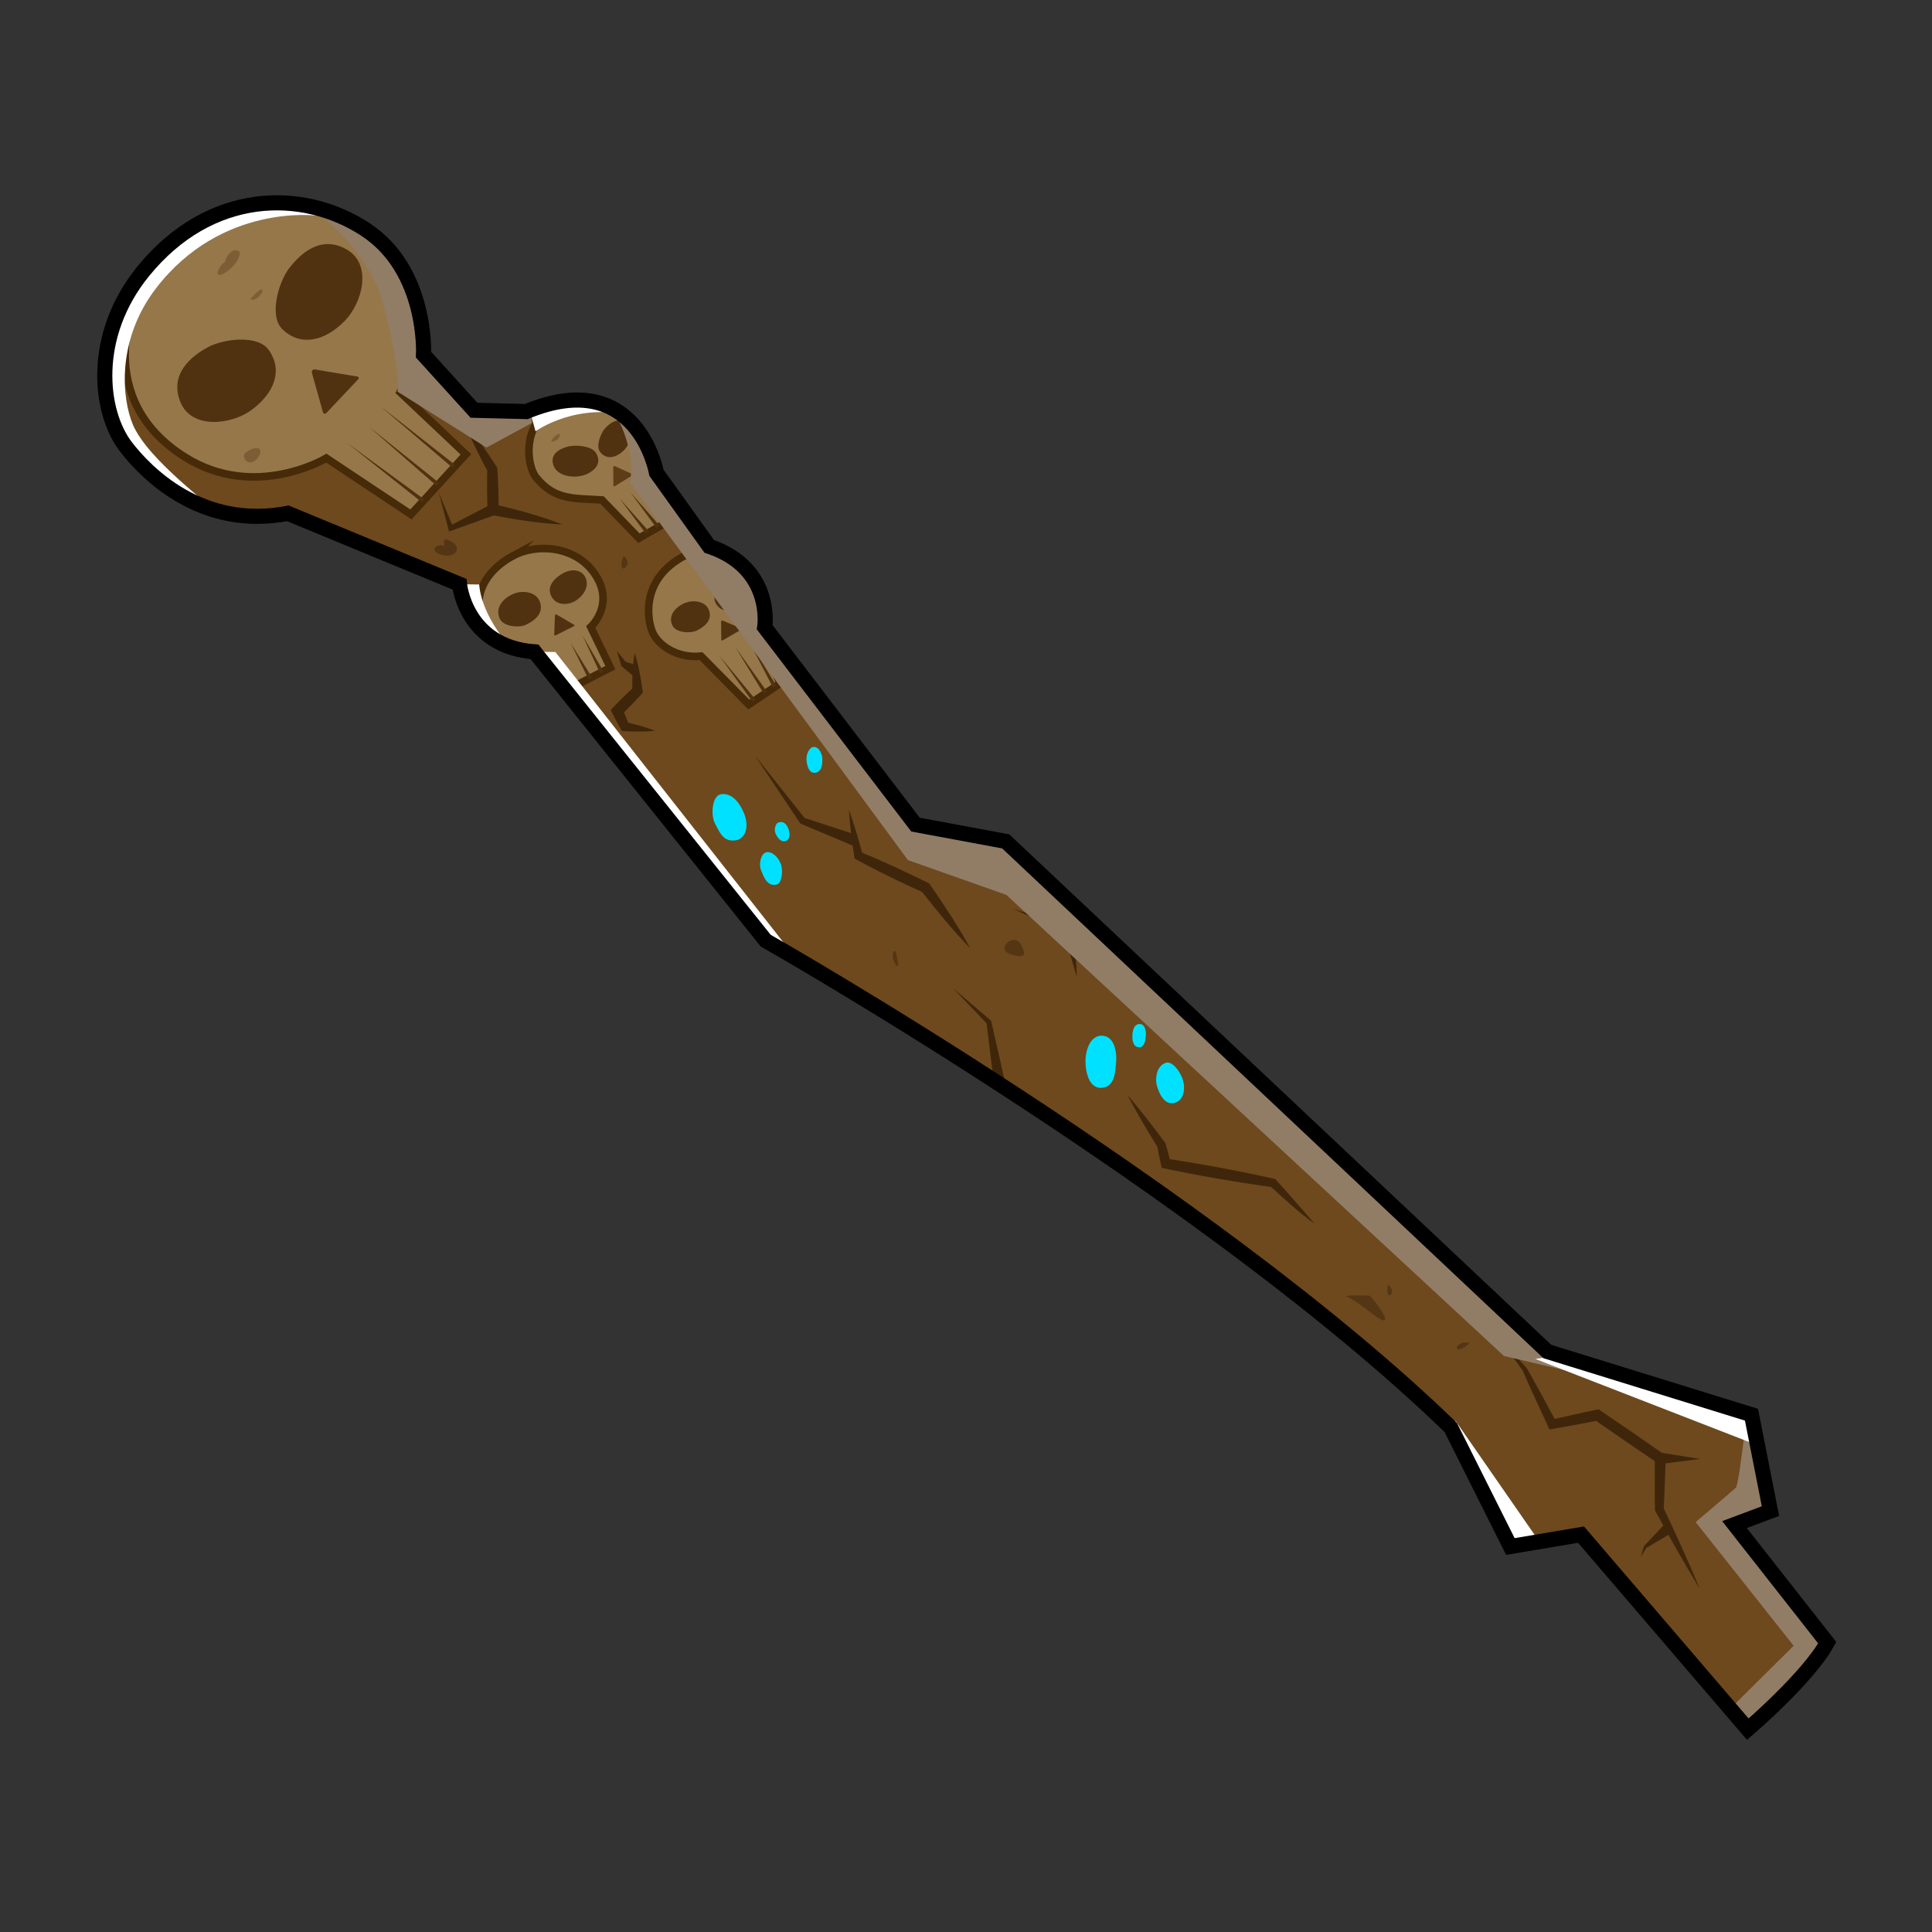 <svg width="400" height="400" viewBox="0 0 400 400" fill="none" xmlns="http://www.w3.org/2000/svg">
<rect x="0" y="0" width="400" height="400" fill="#333333" stroke="none"/>
<path d="M361.867 358.01C361.867 358.01 374.337 347.34 378.307 340.1L359.107 315.65L366.557 312.86L362.627 292.9L320.367 279.82L208.227 174.2L189.547 170.73L158.327 129.87C158.327 129.87 160.287 117.64 146.837 113.12L135.907 97.87C135.907 97.87 132.047 75.66 108.957 85.21L98.137 84.94L87.687 73.43C87.687 73.43 88.607 55.97 75.637 47.49C62.667 39.01 43.447 39.19 29.627 56.2C18.797 69.53 20.527 85.34 26.097 92.54C30.107 97.73 41.547 109.76 59.597 106.28L95.137 120.96C95.137 120.96 96.317 133.9 110.667 134.96L158.527 194.75C158.527 194.75 249.747 246.51 300.357 295.54L312.707 320.19L327.337 317.73L361.867 358.01Z" fill="#6D491D"/>
<mask id="mask0_5624_6716" style="mask-type:luminance" maskUnits="userSpaceOnUse" x="21" y="41" width="358" height="318">
<path d="M361.867 358.01C361.867 358.01 374.337 347.34 378.307 340.1L359.107 315.65L366.557 312.86L362.627 292.9L320.367 279.82L208.227 174.2L189.547 170.73L158.327 129.87C158.327 129.87 160.287 117.64 146.837 113.12L135.907 97.87C135.907 97.87 132.047 75.66 108.957 85.21L98.137 84.94L87.687 73.43C87.687 73.43 88.607 55.97 75.637 47.49C62.667 39.01 43.447 39.19 29.627 56.2C18.797 69.53 20.527 85.34 26.097 92.54C30.107 97.73 41.547 109.76 59.597 106.28L95.137 120.96C95.137 120.96 96.317 133.9 110.667 134.96L158.527 194.75C158.527 194.75 249.747 246.51 300.357 295.54L312.707 320.19L327.337 317.73L361.867 358.01Z" fill="white"/>
</mask>
<g mask="url(#mask0_5624_6716)">
<path d="M29.367 59.3C27.447 62.39 19.077 82.57 38.307 94.64C52.807 103.74 67.567 94.85 67.567 94.85L85.077 106.51L96.457 94.07L82.847 81.21C82.847 81.21 88.477 70.77 85.107 59.98C80.617 45.63 48.737 28.19 29.357 59.3H29.367Z" fill="#95774A" stroke="#472A07" stroke-width="1.57" stroke-miterlimit="10"/>
<path d="M43.037 71.88C39.377 73.86 35.057 77.56 37.347 83.24C39.647 88.92 47.857 87.98 52.077 84.88C56.827 81.38 58.637 76.64 55.607 72.41C53.327 69.23 46.157 70.19 43.037 71.88Z" fill="#513210"/>
<path d="M59.787 55.65C62.287 52.32 66.587 48.59 71.857 51.7C77.137 54.81 75.007 62.79 71.307 66.51C67.147 70.69 62.197 71.78 58.457 68.16C55.647 65.44 57.657 58.48 59.787 55.65Z" fill="#513210"/>
<path d="M65.207 76.49L74.027 77.97C74.267 78.01 74.367 78.31 74.197 78.49L67.547 85.53C67.327 85.76 66.947 85.66 66.867 85.36L64.577 77.18C64.467 76.79 64.797 76.42 65.197 76.49H65.207Z" fill="#513210"/>
<path d="M87.297 103.96L71.857 91.7L87.767 103.34L87.297 103.96Z" fill="#513210"/>
<path d="M90.437 100.61L76.387 88.35L90.947 100.01L90.437 100.61Z" fill="#513210"/>
<path d="M93.707 96.85L78.837 84.16L94.207 96.24L93.707 96.85Z" fill="#513210"/>
<path d="M128.347 85.68C126.037 83.91 118.537 81.11 113.277 85.21C108.007 89.3 109.287 96.75 110.987 98.84C114.857 103.6 118.707 103.14 124.627 103.51L132.287 111.43L140.277 106.84L135.397 98.67C135.397 98.67 135.177 90.91 128.357 85.69L128.347 85.68Z" fill="#95774A" stroke="#472A07" stroke-width="1.57" stroke-miterlimit="10"/>
<path d="M133.727 110.49L128.307 103.24L134.337 110L133.727 110.49Z" fill="#513210"/>
<path d="M135.927 109.31L130.537 101.95L136.547 108.82L135.927 109.31Z" fill="#513210"/>
<path d="M138.177 108.07L132.897 100.57L138.797 107.59L138.177 108.07Z" fill="#513210"/>
<path d="M106.237 115.06C98.707 119.11 97.257 126.23 101.437 130.84C105.387 135.18 111.157 134.33 111.157 134.33L117.137 142.98L126.367 138.23L122.307 129.81C122.307 129.81 127.517 125.07 123.047 118.68C119.107 113.04 111.147 112.42 106.227 115.07L106.237 115.06Z" fill="#95774A" stroke="#472A07" stroke-width="1.57" stroke-miterlimit="10"/>
<path d="M118.627 142.29L114.407 134.41L119.307 141.89L118.627 142.29Z" fill="#513210"/>
<path d="M121.827 140.58L118.157 133.13L122.517 140.2L121.827 140.58Z" fill="#513210"/>
<path d="M124.217 139.33L120.587 131.55L124.917 138.96L124.217 139.33Z" fill="#513210"/>
<path d="M141.877 114.99C132.597 119.77 133.937 128.24 135.117 130.93C136.297 133.62 140.197 136.35 145.147 135.85L155.037 145.87L161.507 141.49L156.487 130.04C156.487 130.04 162.597 125.87 154.397 116.4C150.947 112.42 146.727 112.49 141.887 114.98L141.877 114.99Z" fill="#95774A" stroke="#472A07" stroke-width="1.57" stroke-miterlimit="10"/>
<path d="M155.817 145.32L148.937 135.76L156.437 144.84L155.817 145.32Z" fill="#513210"/>
<path d="M158.147 143.65L152.287 134.05L158.807 143.22L158.147 143.65Z" fill="#513210"/>
<path d="M160.027 142.33L154.667 131.97L160.707 141.95L160.027 142.33Z" fill="#513210"/>
<path d="M116.477 108.59C111.237 108.34 106.097 107.47 100.967 106.48L100.937 105.54C100.847 102.76 100.807 99.98 100.877 97.19L101.027 97.71C99.237 94.4 97.557 91.04 96.187 87.52C98.677 90.46 100.877 93.61 102.957 96.84C103.157 99.73 103.227 102.62 103.237 105.51L102.327 104.4C107.117 105.54 111.867 106.79 116.477 108.6V108.59Z" fill="#3F260B"/>
<path d="M102.557 106.59L93.547 109.84L92.967 110.04L92.837 109.52L90.837 101.97L93.837 109.18L93.117 108.87L101.617 104.44L102.557 106.59Z" fill="#3F260B"/>
<path d="M135.627 151.3C133.337 151.55 131.057 151.48 128.767 151.35C127.937 149.94 127.157 148.47 126.437 147C127.967 145.37 129.547 143.78 131.217 142.29L130.907 143.12C130.887 140.47 130.947 137.84 131.397 135.2C132.267 137.88 132.717 140.62 133.097 143.39C131.677 145 130.187 146.54 128.637 148.02L128.867 146.72C129.347 147.81 129.787 148.91 130.207 150.03L129.477 149.49C131.567 149.97 133.637 150.5 135.637 151.31L135.627 151.3Z" fill="#3F260B"/>
<path d="M127.717 134.79L129.737 137.26L129.487 137L132.157 137.84L131.027 139.9L128.877 138.1L128.647 137.9L128.627 137.85L127.717 134.79Z" fill="#3F260B"/>
<path d="M200.917 196.37C197.357 192.74 193.867 188.44 190.727 184.43L191.147 184.78L187.657 183.18C184.037 181.48 180.447 179.7 176.937 177.77C176.407 174.42 175.967 171.06 175.757 167.67C176.327 169.21 176.817 170.77 177.297 172.32C177.757 173.88 178.217 175.44 178.627 177.02L178.137 176.4C182.907 178.33 187.757 180.62 192.377 182.9C195.327 187.16 198.457 191.82 200.907 196.38L200.917 196.37Z" fill="#3F260B"/>
<path d="M156.327 156.46L166.727 169.54L166.407 169.29L177.407 172.89L176.587 175.1L165.917 170.59L165.697 170.5L165.597 170.35L156.327 156.46Z" fill="#3F260B"/>
<path d="M205.847 224.75L204.237 211.71L204.387 212L197.327 204.6L205.097 211.25L205.207 211.35L205.247 211.54L208.157 224.34L205.847 224.75Z" fill="#3F260B"/>
<path d="M227.467 193.8L221.297 193.32L221.107 193.31L221.027 193.27L209.787 188.18L221.587 191.81L221.317 191.76L227.497 191.45L227.467 193.8Z" fill="#3F260B"/>
<path d="M222.947 202.29L220.147 192.74L222.467 192.35L222.947 202.29Z" fill="#3F260B"/>
<path d="M272.297 253.45C268.957 251.08 265.957 248.29 262.937 245.53L263.407 245.78C255.727 244.73 248.087 243.39 240.507 241.8C240.177 240.3 239.867 238.79 239.587 237.29L239.717 237.59C237.497 234.01 235.347 230.4 233.387 226.66C236.167 229.89 238.757 233.26 241.287 236.67C241.677 238 242.037 239.34 242.387 240.68L241.557 239.89C249.097 241.04 256.587 242.43 264.017 244.1C266.797 247.1 269.547 250.39 272.277 253.45H272.297Z" fill="#3F260B"/>
<path d="M351.917 328.93C348.667 323.61 345.617 318.17 342.637 312.7C342.577 309.1 342.617 305.51 342.617 301.91L343.107 302.86C339.837 300.67 333.317 296.18 330.087 293.92L330.957 294.1C327.937 294.69 323.867 295.41 320.807 295.96C319.137 292.33 316.827 287.43 315.267 283.8C314.057 282.16 312.177 279.47 310.807 277.44C312.617 279.39 314.437 281.33 316.157 283.35C317.957 286.51 320.497 291.18 322.237 294.44L321.177 293.92C324.127 293.28 328.047 292.36 330.967 291.78C334.687 294.29 341.217 298.78 344.887 301.36C344.737 305.07 344.647 308.77 344.447 312.48L344.347 312.05C346.987 317.63 349.557 323.23 351.917 328.93Z" fill="#3F260B"/>
<path d="M352.017 302.06L343.717 303.11L343.757 300.75L352.017 302.06Z" fill="#3F260B"/>
<path d="M346.217 317.31L340.847 320.49L340.937 320.37L339.717 322.29L340.367 320.11C340.367 320.11 340.447 320.01 340.457 319.99L344.747 315.46L346.217 317.3V317.31Z" fill="#3F260B"/>
<path d="M168.547 154.64C169.757 154.72 170.247 156.4 170.257 157.01C170.267 157.62 170.367 159.76 168.807 159.99C167.237 160.23 166.917 157.73 166.977 156.84C167.037 155.95 167.657 154.58 168.547 154.64Z" fill="#00E1FF"/>
<path d="M160.967 183.08C161.777 182.81 162.207 180.35 161.657 178.86C161.097 177.37 159.727 176.14 158.587 176.48C157.447 176.82 157.087 179 157.567 180.17C158.047 181.34 158.837 183.79 160.967 183.08Z" fill="#00E1FF"/>
<path d="M152.377 173.97C154.197 173.68 155.267 171.32 154.007 168.31C152.747 165.3 150.917 164.11 149.167 164.46C147.427 164.81 147.087 168.81 148.047 170.54C148.997 172.27 149.707 174.41 152.377 173.97Z" fill="#00E1FF"/>
<path d="M162.647 174.14C163.587 173.84 163.697 172.57 163.117 171.34C162.787 170.64 162.237 169.94 161.187 170.27C160.567 170.46 160.187 171.71 160.567 172.56C161.067 173.67 161.827 174.4 162.647 174.14Z" fill="#00E1FF"/>
<path d="M228.407 214.45C230.747 214.72 231.237 217.83 231.087 219.76C230.937 221.69 230.877 225.15 227.987 225.23C225.097 225.31 224.607 220.96 224.757 219.03C224.907 217.1 225.897 214.16 228.397 214.44L228.407 214.45Z" fill="#00E1FF"/>
<path d="M236.077 212.02C237.077 212.07 237.307 213.55 237.237 214.33C237.167 215.11 237.087 216.9 235.747 216.81C234.407 216.72 234.377 214.9 234.477 214.02C234.567 213.14 234.847 211.95 236.077 212.02Z" fill="#00E1FF"/>
<path d="M241.337 220.05C242.697 219.59 244.227 221.76 244.787 223.24C245.487 225.1 245.287 227.89 243.017 228.38C240.747 228.87 239.627 225.43 239.427 224.36C239.227 223.29 239.377 220.72 241.347 220.05H241.337Z" fill="#00E1FF"/>
<path d="M117.607 92.45C115.857 92.91 113.747 93.99 114.597 96.38C115.447 98.77 119.237 99.1 121.277 98.24C123.577 97.28 124.577 95.59 123.337 93.7C122.407 92.28 119.087 92.05 117.597 92.45H117.607Z" fill="#513210"/>
<path d="M125.217 88.75C126.247 87.56 127.947 86.28 129.727 87.71C131.507 89.14 130.417 92.16 128.937 93.45C127.267 94.91 125.437 95.13 124.237 93.56C123.337 92.38 124.337 89.76 125.217 88.74V88.75Z" fill="#513210"/>
<path d="M127.307 96.51L130.937 98.17C131.037 98.22 131.047 98.36 130.947 98.41L127.267 100.67C127.147 100.74 126.997 100.66 126.997 100.52L126.957 96.73C126.957 96.55 127.137 96.43 127.307 96.5V96.51Z" fill="#5E3D16"/>
<path d="M149.627 128.49L153.447 130.1C153.547 130.14 153.577 130.27 153.487 130.34L149.627 132.58C149.517 132.66 149.357 132.6 149.337 132.46L149.297 128.75C149.277 128.57 149.447 128.43 149.617 128.49H149.627Z" fill="#513210"/>
<path d="M141.947 124.78C140.057 125.5 138.177 127.35 139.217 129.5C139.997 131.11 143.087 131.13 144.197 130.58C145.747 129.82 147.507 128.51 146.817 126.43C146.127 124.35 143.457 124.21 141.947 124.79V124.78Z" fill="#513210"/>
<path d="M149.567 120.44C151.127 119.15 153.717 118.98 154.877 120.76C155.857 122.26 154.527 124.57 153.497 125.27C152.067 126.24 150.057 127.12 148.587 125.49C147.117 123.86 148.317 121.47 149.567 120.44Z" fill="#513210"/>
<path d="M115.247 127.24L118.887 129.37C118.987 129.42 118.987 129.56 118.887 129.61L115.017 131.55C114.897 131.62 114.747 131.53 114.747 131.39L114.887 127.45C114.887 127.27 115.087 127.16 115.247 127.24Z" fill="#513210"/>
<path d="M106.617 122.83C104.517 123.57 102.397 125.58 103.427 128.01C104.207 129.84 107.567 129.96 108.817 129.38C110.537 128.58 112.517 127.17 111.857 124.83C111.197 122.48 108.297 122.24 106.617 122.83Z" fill="#513210"/>
<path d="M116.717 118.61C114.967 119.52 113.257 121.2 114.007 123.13C114.937 125.5 117.647 125.41 119.337 124.27C121.097 123.09 122.127 121.03 121.057 119.29C120.177 117.88 118.297 117.78 116.717 118.6V118.61Z" fill="#513210"/>
<g style="mix-blend-mode:multiply">
<path d="M58.107 38.54C58.107 38.54 75.447 48.35 79.307 62.85C83.157 77.35 82.287 81.08 82.287 81.08L100.727 92.66L110.077 87.6L108.187 66L61.877 13.44L58.107 38.55V38.54Z" fill="#917D66"/>
</g>
<g style="mix-blend-mode:multiply">
<path d="M128.047 86.97C128.047 86.97 131.637 93.55 130.447 99.92L187.977 178.08L208.347 185.27L311.377 280.74L326.277 284.23L326.537 234.13L144.477 68.46L128.047 86.97Z" fill="#917D66"/>
</g>
<g style="mix-blend-mode:multiply">
<path d="M362.417 286.06C362.417 286.06 360.157 307.29 359.387 308.01C358.617 308.74 351.067 315.13 351.067 315.13L371.357 340.74L352.857 359.07C352.857 359.07 371.387 371.57 373.137 369.26C374.887 366.95 385.597 323.83 385.597 323.83L378.437 278.33L362.417 286.06Z" fill="#917D66"/>
</g>
<path d="M65.437 44.64C65.437 44.64 45.827 42.07 32.297 59.69C24.037 70.45 25.247 82.53 27.497 87.88C30.607 95.26 44.057 104.91 46.227 107.23C48.407 109.55 13.777 106.42 13.777 106.42L15.347 24.29C15.347 24.29 62.537 29.91 64.247 30.31C65.957 30.71 65.417 44.64 65.417 44.64H65.437Z" fill="white"/>
<path d="M110.877 89.29C110.877 89.29 119.637 82.88 131.817 86.34C146.577 90.53 131.447 71.14 131.447 71.14L104.627 66.97L110.877 89.29Z" fill="white"/>
<path d="M95.147 120.96L99.217 121.01C99.217 121.01 99.307 127.07 106.047 134.4C110.477 139.21 100.747 142.83 100.747 142.83L85.597 122.36L95.137 120.97L95.147 120.96Z" fill="white"/>
<path d="M110.667 134.96L114.977 134.98L166.177 200.17L139.677 203.63L110.667 134.96Z" fill="white"/>
<path d="M301.307 294.1L319.827 320.8L304.587 327.81L301.307 294.1Z" fill="white"/>
<path d="M46.557 54.27C45.567 54.64 43.897 57.88 46.307 56.63C48.717 55.38 50.737 51.93 48.947 51.81C47.157 51.69 46.557 54.27 46.557 54.27Z" fill="#7C5D35"/>
<path d="M51.887 61.86C52.167 62.61 54.287 61.29 54.327 60.16C54.367 59.04 51.887 61.86 51.887 61.86Z" fill="#7C5D35"/>
<path d="M51.277 93.45C49.787 94.01 50.677 96.03 52.117 95.69C53.557 95.35 54.537 93.09 53.467 92.83C52.397 92.57 51.277 93.45 51.277 93.45Z" fill="#7C5D35"/>
<path d="M115.827 89.77C114.867 90 113.287 91.89 114.777 91.34C116.267 90.78 115.827 89.77 115.827 89.77Z" fill="#7C5D35"/>
<path d="M92.027 112.98C90.097 112.53 88.827 114.04 91.357 114.86C93.887 115.68 95.947 113.67 93.567 112.2C91.187 110.74 92.027 112.97 92.027 112.97V112.98Z" fill="#543614"/>
<path d="M129.157 115.11C128.577 115.65 128.347 118.55 129.517 117.46C130.677 116.37 129.157 115.11 129.157 115.11Z" fill="#543614"/>
<path d="M185.437 196.98C184.367 196.73 184.887 199.34 185.637 199.97C186.397 200.6 185.437 196.98 185.437 196.98Z" fill="#543614"/>
<path d="M211.377 195.58C209.967 192.86 205.927 196.57 209.317 197.59C212.707 198.61 212.307 197.39 211.377 195.58Z" fill="#543614"/>
<path d="M283.637 268.27C286.847 271.97 288.017 274.74 285.097 272.69C282.177 270.65 280.497 269.12 279.037 268.55C277.587 267.98 283.637 268.27 283.637 268.27Z" fill="#543614"/>
<path d="M304.227 278.09C302.347 277.42 301.027 279.15 301.887 279.36C302.747 279.57 304.227 278.09 304.227 278.09Z" fill="#543614"/>
<path d="M287.347 265.97C287.047 267.26 287.337 268.91 288.017 267.94C288.697 266.97 287.347 265.97 287.347 265.97Z" fill="#543614"/>
<path d="M317.887 281.36L365.947 300.03L368.017 273.78L317.887 281.36Z" fill="white"/>
</g>
<path d="M361.867 358.01C361.867 358.01 374.337 347.34 378.307 340.1L359.107 315.65L366.557 312.86L362.627 292.9L320.367 279.82L208.227 174.2L189.547 170.73L158.327 129.87C158.327 129.87 160.287 117.64 146.837 113.12L135.907 97.87C135.907 97.87 132.047 75.66 108.957 85.21L98.137 84.94L87.687 73.43C87.687 73.43 88.607 55.97 75.637 47.49C62.667 39.01 43.447 39.19 29.627 56.2C18.797 69.53 20.527 85.34 26.097 92.54C30.107 97.73 41.547 109.76 59.597 106.28L95.137 120.96C95.137 120.96 96.317 133.9 110.667 134.96L158.527 194.75C158.527 194.75 249.747 246.51 300.357 295.54L312.707 320.19L327.337 317.73L361.867 358.01Z" stroke="black" stroke-width="3.13" stroke-miterlimit="10"/>
</svg>
